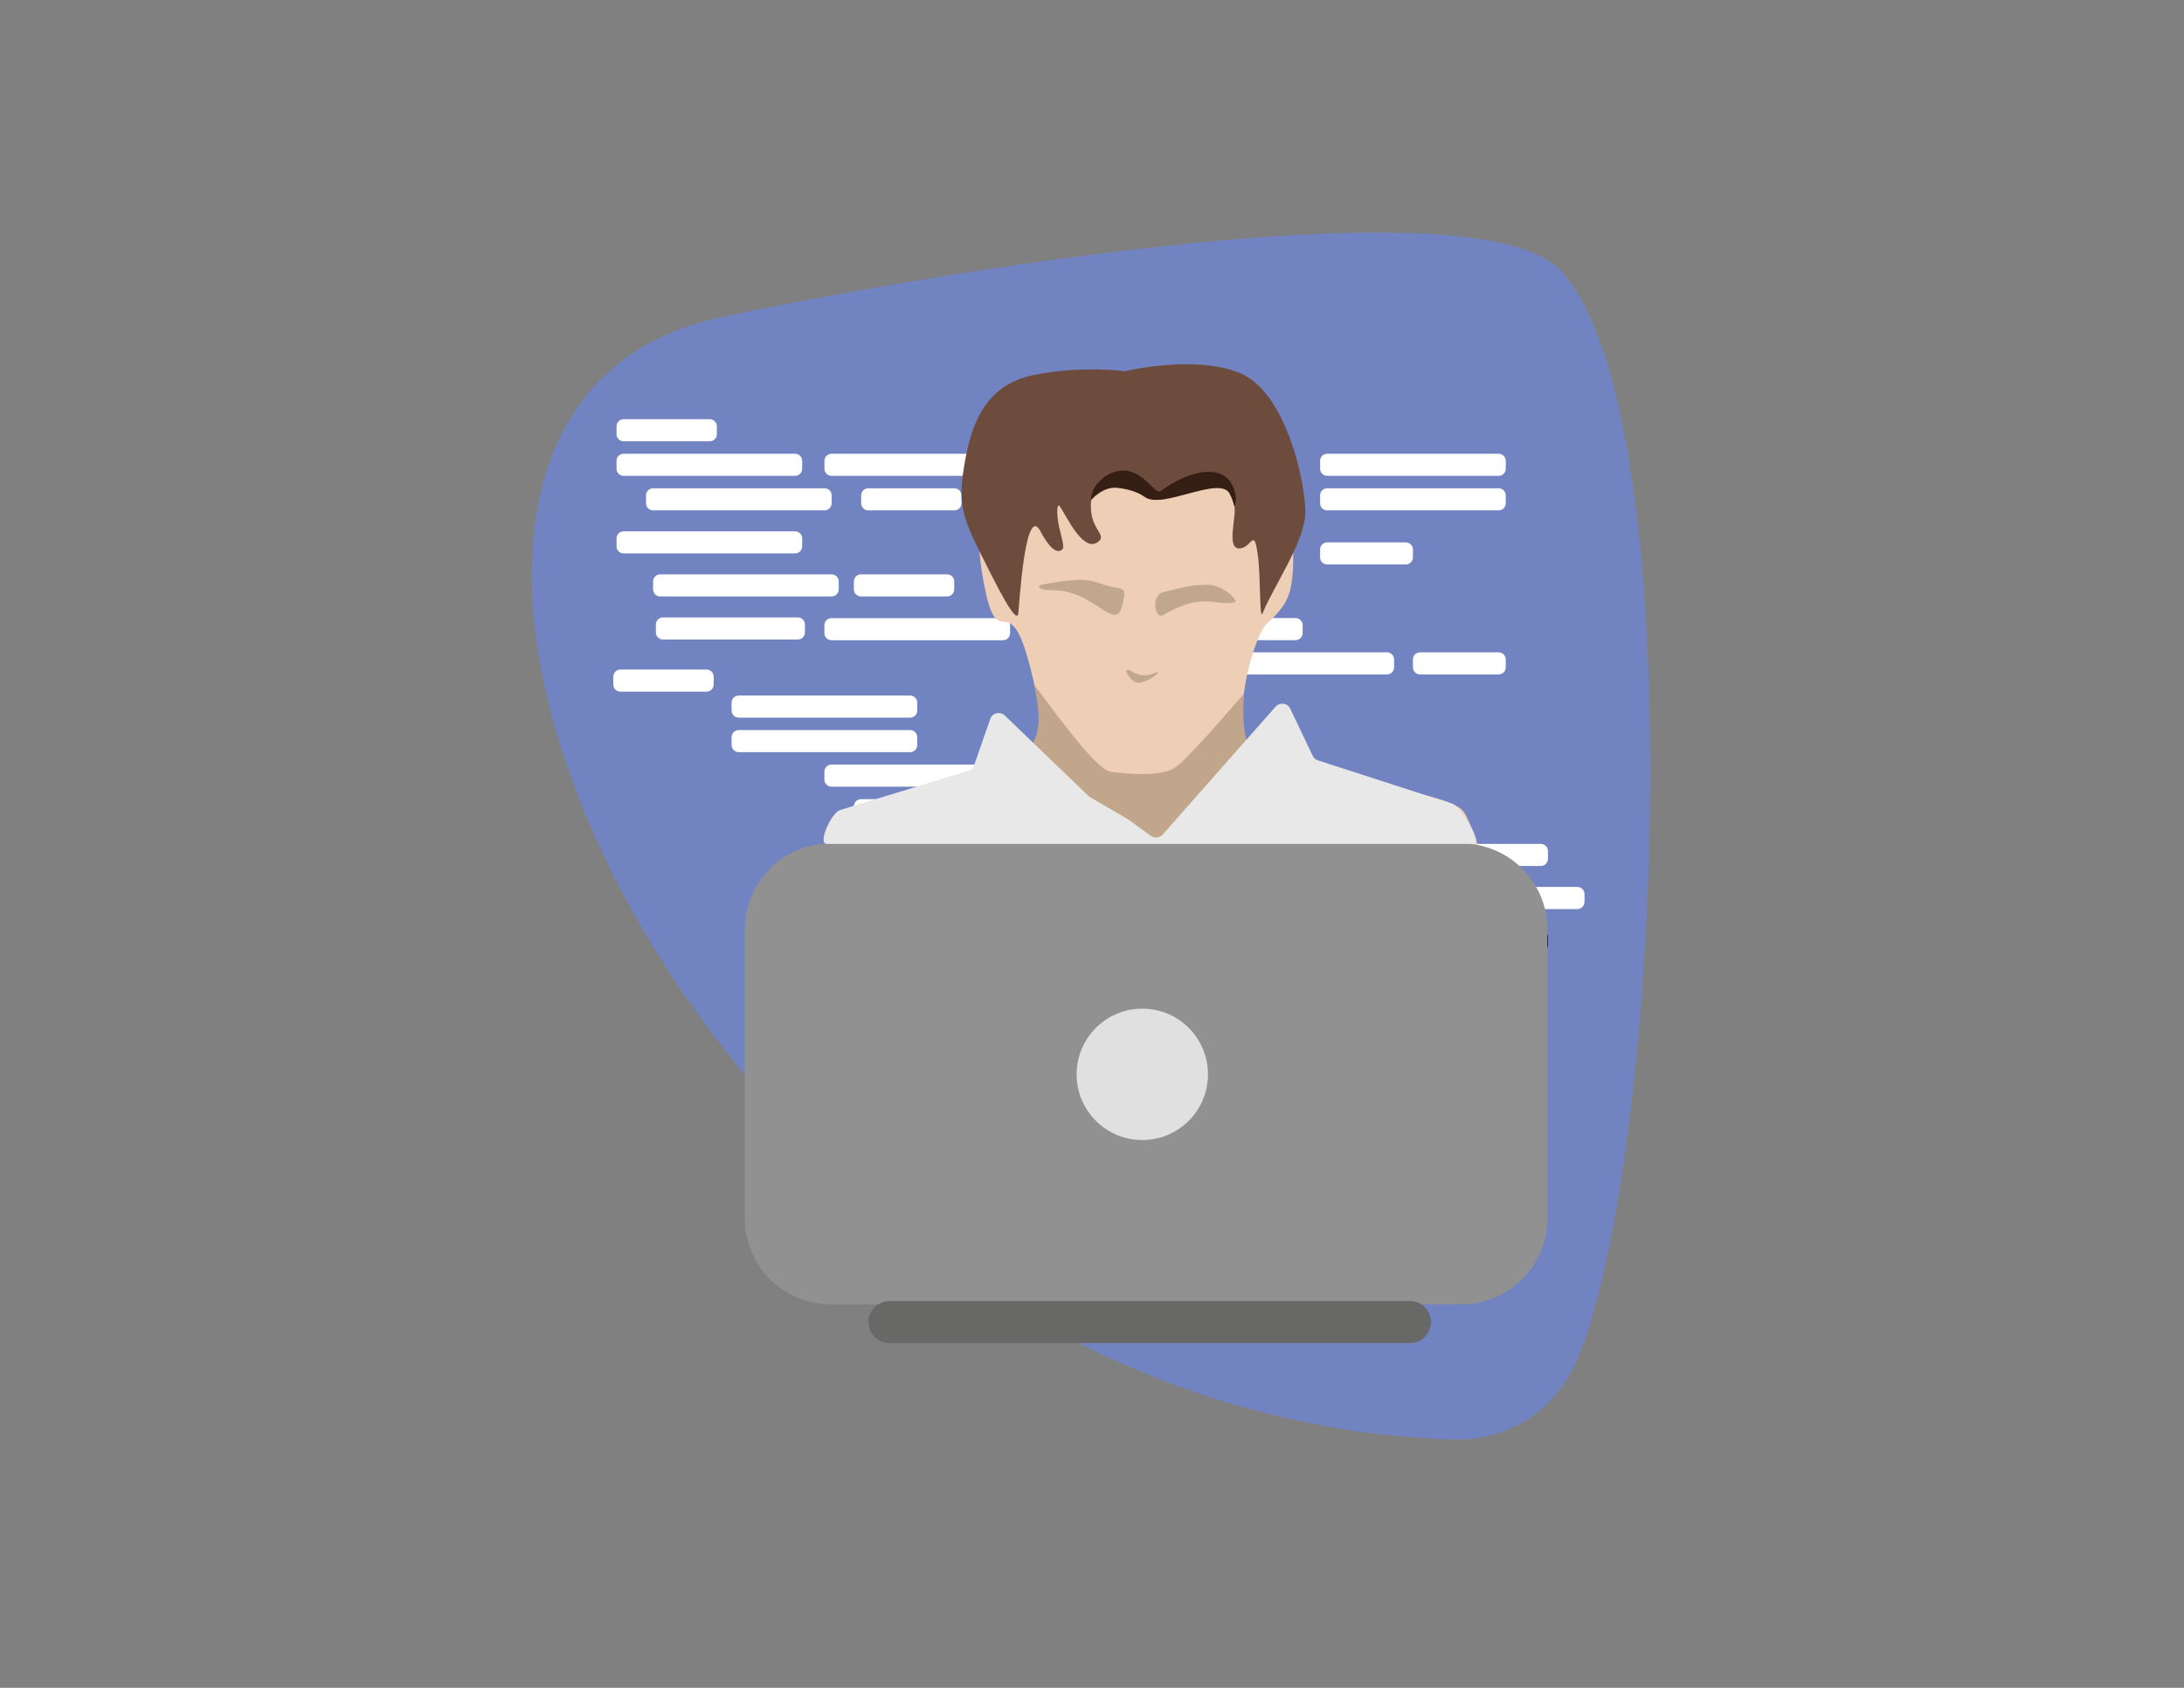 <?xml version="1.0" encoding="utf-8"?>
<!-- Generator: Adobe Illustrator 24.1.0, SVG Export Plug-In . SVG Version: 6.00 Build 0)  -->
<svg version="1.1" xmlns="http://www.w3.org/2000/svg" xmlns:xlink="http://www.w3.org/1999/xlink" x="0px" y="0px"
	 viewBox="0 0 792 612" style="enable-background:new 0 0 792 612;" xml:space="preserve">
<rect x="0" y="0" width="792" height="612" fill="#808080" stroke="none"/>
<style type="text/css">
	.st0{fill:#7184C1;}
	.st1{fill:#FFFFFF;}
	.st2{fill:#EECFB5;}
	.st3{fill:#919191;}
	.st4{fill:#686867;}
	.st5{fill:#6D4B3D;}
	.st6{fill:#E0E0E0;}
	.st7{fill:#492A1B;}
	.st8{fill:#351E13;}
	.st9{fill:#C1A68C;}
	.st10{fill:#E8E8E8;}
	.st11{fill:#EAEAEA;}
	.st12{fill:#C1A78C;}
</style>
<g id="Layer_5">
	<path class="st0" d="M572.16,492.5c-8.15,19.48-25.71,30.06-45.53,29.44c-272.87-8.59-429.53-365.92-269.4-405.89
		c25.49-6.36,273.81-54.84,308.61-18.07C613.86,148.7,602.5,419.96,572.16,492.5z"/>
</g>
<g id="Layer_3">
	<path class="st1" d="M469.81,232.12h-62.17c-1.42,0-2.58-1.15-2.58-2.58v-2.85c0-1.42,1.15-2.58,2.58-2.58h62.17
		c1.42,0,2.58,1.15,2.58,2.58v2.85C472.38,230.97,471.23,232.12,469.81,232.12z"/>
	<path class="st1" d="M363.71,232.15h-62.17c-1.42,0-2.58-1.15-2.58-2.58v-2.85c0-1.42,1.15-2.58,2.58-2.58h62.17
		c1.42,0,2.58,1.15,2.58,2.58v2.85C366.29,231,365.13,232.15,363.71,232.15z"/>
	<path class="st1" d="M502.98,244.54h-62.17c-1.42,0-2.58-1.15-2.58-2.58v-2.85c0-1.42,1.15-2.58,2.58-2.58h62.17
		c1.42,0,2.58,1.15,2.58,2.58v2.85C505.56,243.39,504.41,244.54,502.98,244.54z"/>
	<path class="st1" d="M543.46,185.06h-62.17c-1.42,0-2.58-1.15-2.58-2.58v-2.85c0-1.42,1.15-2.58,2.58-2.58h62.17
		c1.42,0,2.58,1.15,2.58,2.58v2.85C546.04,183.91,544.89,185.06,543.46,185.06z"/>
	<path class="st1" d="M572.02,329.61h-62.17c-1.42,0-2.58-1.15-2.58-2.58v-2.85c0-1.42,1.15-2.58,2.58-2.58h62.17
		c1.42,0,2.58,1.15,2.58,2.58v2.85C574.59,328.45,573.44,329.61,572.02,329.61z"/>
	<path d="M558.76,345.21h-62.17c-1.42,0-2.58-1.15-2.58-2.58v-2.85c0-1.42,1.15-2.58,2.58-2.58h62.17c1.42,0,2.58,1.15,2.58,2.58
		v2.85C561.33,344.06,560.18,345.21,558.76,345.21z"/>
	<path class="st1" d="M558.76,314h-62.17c-1.42,0-2.58-1.15-2.58-2.58v-2.85c0-1.42,1.15-2.58,2.58-2.58h62.17
		c1.42,0,2.58,1.15,2.58,2.58v2.85C561.33,312.85,560.18,314,558.76,314z"/>
	<path class="st1" d="M346.1,185.06h-31.23c-1.42,0-2.58-1.15-2.58-2.58v-2.85c0-1.42,1.15-2.58,2.58-2.58h31.23
		c1.42,0,2.58,1.15,2.58,2.58v2.85C348.67,183.91,347.52,185.06,346.1,185.06z"/>
	<path class="st1" d="M343.46,216.27h-31.23c-1.42,0-2.58-1.15-2.58-2.58v-2.85c0-1.42,1.15-2.58,2.58-2.58h31.23
		c1.42,0,2.58,1.15,2.58,2.58v2.85C346.04,215.12,344.88,216.27,343.46,216.27z"/>
	<path class="st1" d="M257.38,160.01h-31.23c-1.42,0-2.58-1.15-2.58-2.58v-2.85c0-1.42,1.15-2.58,2.58-2.58h31.23
		c1.42,0,2.58,1.15,2.58,2.58v2.85C259.95,158.86,258.8,160.01,257.38,160.01z"/>
	<path d="M475.37,345.51h-62.17c-1.42,0-2.58-1.15-2.58-2.58v-2.85c0-1.42,1.15-2.58,2.58-2.58h62.17c1.42,0,2.58,1.15,2.58,2.58
		v2.85C477.94,344.36,476.79,345.51,475.37,345.51z"/>
</g>
<g id="Layer_1">
	<path class="st2" d="M555.57,449.86c11.71-20.05-16.64-148.09-25.38-156.23s-59.22-10.49-73.89-19.61
		c-12.15-7.55-1.82-42.92,2.78-47.48c9.22-9.16,11.19-10.29,9.21-43.34c-1.1-18.36-36.59-42.8-59.27-43.9
		c-22.57-1.09-26.4-9.14-40.81,2.29c-15.77,12.51-14.49,51.05-12.16,65.58c5.32,33.26,8.95,4.86,16.56,31.19
		c2.94,10.18,7.23,29.62,3.1,32.74c-12.19,9.2-59.23,15.68-70.9,25.32c-11.67,9.64-32.82,156.51-10.81,164.55
		C316,469.01,543.85,469.9,555.57,449.86z"/>
	<path class="st3" d="M529.97,472.93H301.27c-17.21,0-31.16-13.95-31.16-31.16V337c0-17.21,13.95-31.16,31.16-31.16h228.71
		c17.21,0,31.16,13.95,31.16,31.16v104.77C561.13,458.98,547.18,472.93,529.97,472.93z"/>
	<path class="st4" d="M322.55,486.98h188.77c4.2,0,7.61-3.41,7.61-7.61v0c0-4.2-3.41-7.61-7.61-7.61H322.55
		c-4.2,0-7.61,3.41-7.61,7.61v0C314.94,483.57,318.35,486.98,322.55,486.98z"/>
	<path class="st1" d="M354.15,172.54h-52.6c-1.42,0-2.58-1.15-2.58-2.58v-2.85c0-1.42,1.15-2.58,2.58-2.58h52.6
		c1.42,0,2.58,1.15,2.58,2.58v2.85C356.73,171.38,355.57,172.54,354.15,172.54z"/>
	<path class="st5" d="M450.02,135.46c-16.39-7.09-42.17-0.85-42.17-0.85s-15.78-2.16-33.06,1.39s-22.34,17.22-24.88,31.4
		s-1.23,19.38,5.03,31.98c6.54,13.16,13.67,27.4,14.31,23.08c0.36-2.42,2.46-40.95,8.2-29.56c0.7,1.4,4.94,9.22,7.84,6.22
		c1.08-1.12-1.33-6.53-1.77-11.55c-0.48-5.52,0.72-4.13,0.72-4.13c2.51,3.57,8.88,17.96,14.4,12.66c2.17-2.09-2.04-3.92-2.9-10.16
		c-1.15-8.37,3.88-15.81,9.98-9.68c1.26,1.27,5.68-0.23,11.16,3.91c4.11,3.1,10.27-1.99,15.98-4.66c2.64-1.24,4.99-2.58,6.37-1.59
		c1,0.72,5.57-0.95,8.35,9.42c1.04,3.89-3.38,16.62,2.5,15.44c4.06-0.82,4.65-7.33,6.03,2.25c1.11,7.72,0.55,24.27,1.75,21.34
		c4.21-10.29,15.49-26.1,15.49-36.85C473.35,174.74,466.41,142.54,450.02,135.46z"/>
	<path class="st1" d="M288.32,172.54h-62.17c-1.42,0-2.58-1.15-2.58-2.58v-2.85c0-1.42,1.15-2.58,2.58-2.58h62.17
		c1.42,0,2.58,1.15,2.58,2.58v2.85C290.9,171.38,289.75,172.54,288.32,172.54z"/>
	<path class="st1" d="M299.02,185.06h-62.17c-1.42,0-2.58-1.15-2.58-2.58v-2.85c0-1.42,1.15-2.58,2.58-2.58h62.17
		c1.42,0,2.58,1.15,2.58,2.58v2.85C301.59,183.91,300.44,185.06,299.02,185.06z"/>
	<path class="st1" d="M301.58,216.27h-62.17c-1.42,0-2.58-1.15-2.58-2.58v-2.85c0-1.42,1.15-2.58,2.58-2.58h62.17
		c1.42,0,2.58,1.15,2.58,2.58v2.85C304.16,215.12,303.01,216.27,301.58,216.27z"/>
	<path class="st1" d="M289.32,231.88h-48.91c-1.42,0-2.58-1.15-2.58-2.58v-2.85c0-1.42,1.15-2.58,2.58-2.58h48.91
		c1.42,0,2.58,1.15,2.58,2.58v2.85C291.9,230.73,290.75,231.88,289.32,231.88z"/>
	<path class="st1" d="M288.32,200.67h-62.17c-1.42,0-2.58-1.15-2.58-2.58v-2.85c0-1.42,1.15-2.58,2.58-2.58h62.17
		c1.42,0,2.58,1.15,2.58,2.58v2.85C290.9,199.51,289.75,200.67,288.32,200.67z"/>
	<path class="st1" d="M330.05,260.21h-62.17c-1.42,0-2.58-1.15-2.58-2.58v-2.85c0-1.42,1.15-2.58,2.58-2.58h62.17
		c1.42,0,2.58,1.15,2.58,2.58v2.85C332.63,259.05,331.47,260.21,330.05,260.21z"/>
	<path class="st1" d="M330.05,272.73h-62.17c-1.42,0-2.58-1.15-2.58-2.58v-2.85c0-1.42,1.15-2.58,2.58-2.58h62.17
		c1.42,0,2.58,1.15,2.58,2.58v2.85C332.63,271.58,331.47,272.73,330.05,272.73z"/>
	<path class="st1" d="M363.71,285.25h-62.17c-1.42,0-2.58-1.15-2.58-2.58v-2.85c0-1.42,1.15-2.58,2.58-2.58h62.17
		c1.42,0,2.58,1.15,2.58,2.58v2.85C366.29,284.1,365.13,285.25,363.71,285.25z"/>
	<path class="st1" d="M374.41,297.78h-62.17c-1.42,0-2.58-1.15-2.58-2.58v-2.85c0-1.42,1.15-2.58,2.58-2.58h62.17
		c1.42,0,2.58,1.15,2.58,2.58v2.85C376.98,296.62,375.83,297.78,374.41,297.78z"/>
	<path class="st1" d="M256.22,250.79h-31.23c-1.42,0-2.58-1.15-2.58-2.58v-2.85c0-1.42,1.15-2.58,2.58-2.58h31.23
		c1.42,0,2.58,1.15,2.58,2.58v2.85C258.8,249.64,257.64,250.79,256.22,250.79z"/>
	<path class="st1" d="M543.46,172.54h-62.17c-1.42,0-2.58-1.15-2.58-2.58v-2.85c0-1.42,1.15-2.58,2.58-2.58h62.17
		c1.42,0,2.58,1.15,2.58,2.58v2.85C546.04,171.38,544.89,172.54,543.46,172.54z"/>
	<path class="st1" d="M543.46,244.54h-28.51c-1.42,0-2.58-1.15-2.58-2.58v-2.85c0-1.42,1.15-2.58,2.58-2.58h28.51
		c1.42,0,2.58,1.15,2.58,2.58v2.85C546.04,243.39,544.89,244.54,543.46,244.54z"/>
	<path class="st1" d="M509.8,204.67h-28.51c-1.42,0-2.58-1.15-2.58-2.58v-2.85c0-1.42,1.15-2.58,2.58-2.58h28.51
		c1.42,0,2.58,1.15,2.58,2.58v2.85C512.38,203.52,511.22,204.67,509.8,204.67z"/>
	<circle class="st6" cx="414.24" cy="389.55" r="23.82"/>
	<path class="st7" d="M421.4,168.8c-5.33,0.63-10.66,1.27-16,1.9"/>
	<path class="st7" d="M419.24,190.26"/>
	<path class="st7" d="M422.61,180.42"/>
	<path class="st8" d="M415.2,180.24c6.31,4.54,27.02-7.87,30.68-1.31c1.18,2.11,1.52,3.75,1.66,4.45c0.09,0.42,1.6-2.07-0.31-6.72
		c-3.89-9.46-17.23-5.46-26.38,1.45c-2.38,1.8-7.89-12.02-19.18-5.92c-1.36,0.74-6.11,4.1-6.03,9.19c0,0,4.18-5.11,9.59-4.49
		C408.54,177.28,412.27,178.13,415.2,180.24z"/>
</g>
<g id="Layer_2">
	<path class="st9" d="M370.36,273.15c9.44-4.52,5.63-19.25,4.79-24.7c3.39,4.26,21.75,30.41,27.42,31.32
		c4.5,0.72,18.62,2.3,23.99-1.74c5.37-4.04,24.51-26.49,24.51-26.49c0.27,0.04-2.76,20.95,7.13,25.52
		c4.35,2.01-8.55,23.73-13.91,25.85c-5.36,2.12-46.07,1.74-50.71-0.51C388.93,300.15,365.58,275.43,370.36,273.15z"/>
</g>
<g id="Layer_4">
	<path class="st10" d="M304.47,293.77l46.98-14.36c0.83-0.33,1.46-0.98,1.74-1.78l5.97-17.09c0.73-2.08,3.55-2.7,5.18-1.13
		l30.34,29.15c0.17,0.17,0.37,0.31,0.58,0.44l13.93,8.15c0.09,0.05,0.18,0.11,0.27,0.17l7.85,5.74c1.33,0.97,3.23,0.78,4.31-0.44
		l40.99-46.42c1.47-1.66,4.29-1.3,5.23,0.67l8.24,17.28c0.31,0.65,0.86,1.17,1.55,1.46l49.26,15.93c3.04,1.3,10.99,14.43,7.65,14.43
		H299.79C296.4,306,301.35,295.01,304.47,293.77z"/>
	<path class="st11" d="M525.97,726.66"/>
	<path class="st12" d="M406.83,220c2.33-8.43-0.02-5.7-6.32-7.95c-6.21-2.23-8.69-1.9-12.36-1.61c-4.19,0.33-5,0.66-10.24,1.53
		c-1.59,0.26-2.26,2.03,3.81,2.01C396.66,213.93,404.3,229.14,406.83,220z"/>
	<path class="st12" d="M422.01,222.93c-3.44,2.04-4.73-7.15-0.1-8.25c11.01-2.62,9.62-2.39,15.74-2.62
		c5.74-0.22,11.78,5.89,10.04,6.32C440.96,220.06,436.46,214.35,422.01,222.93z"/>
	<path class="st12" d="M409.72,243.09c1.6,0.88,4.58,2.78,8.66,1.11c4.77-1.96-2.3,3.39-5.45,3.39S406.73,241.43,409.72,243.09z"/>
</g>
</svg>
